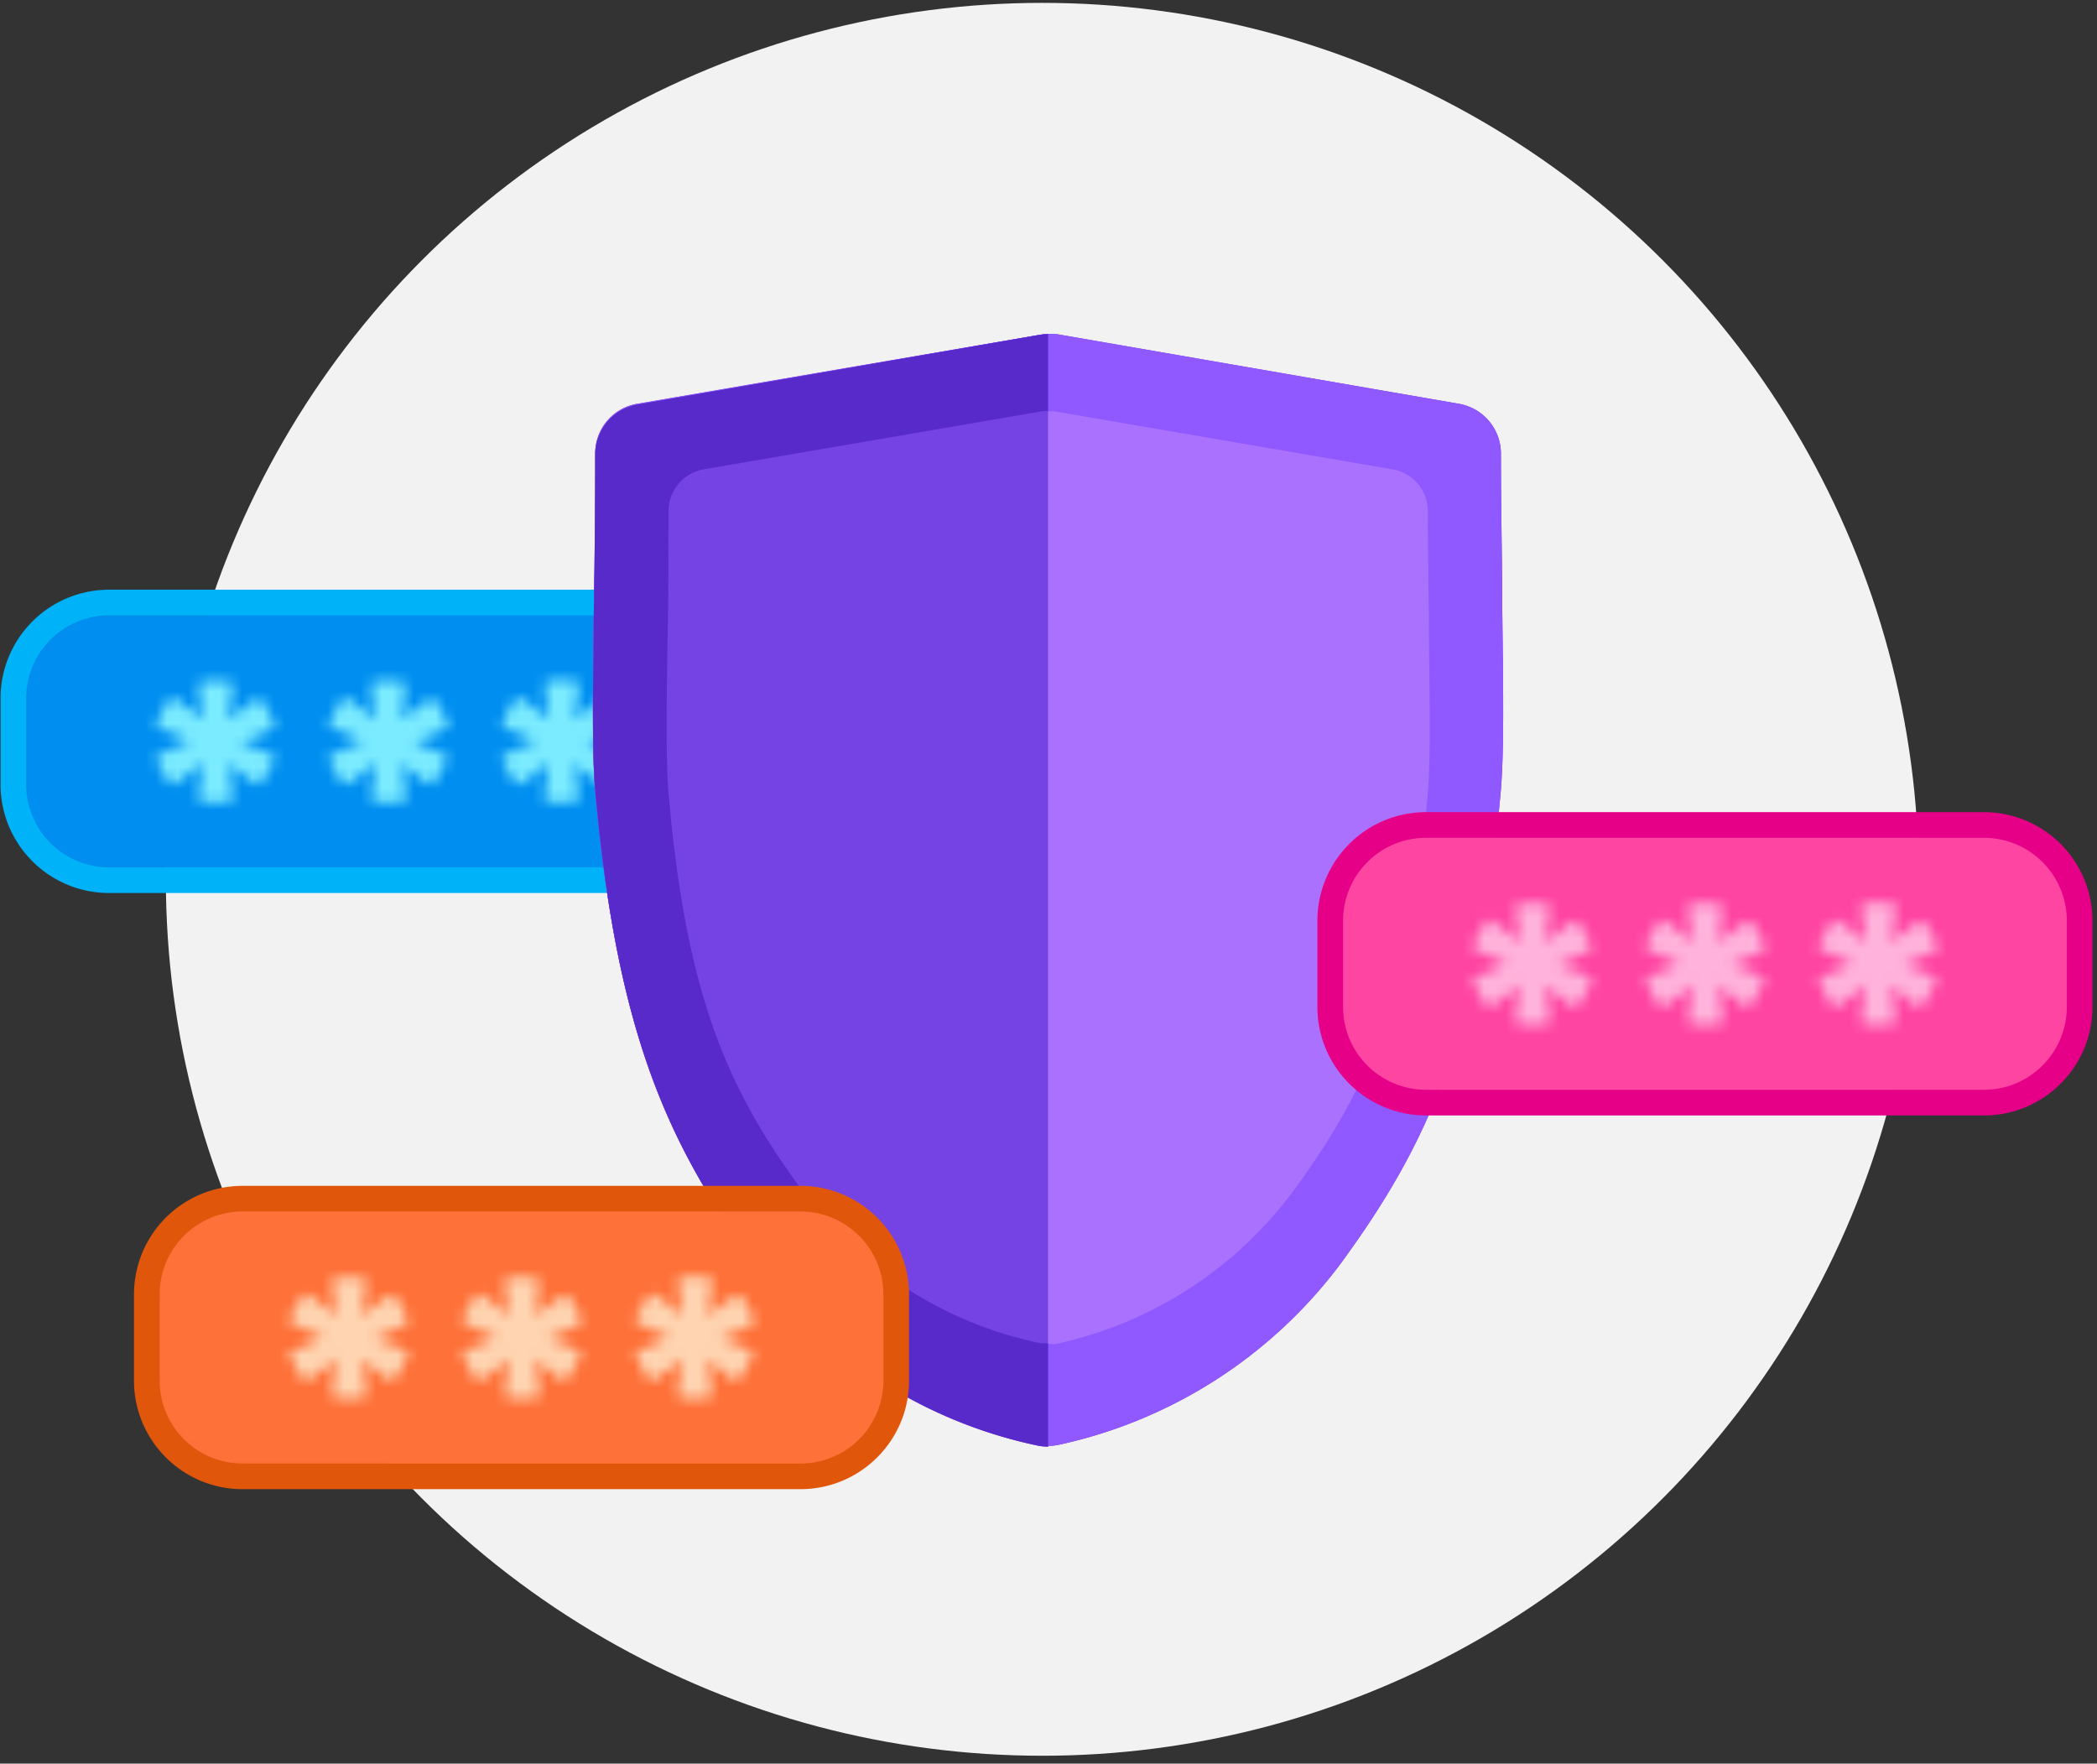 <svg width="195" height="164" xmlns="http://www.w3.org/2000/svg" xmlns:xlink="http://www.w3.org/1999/xlink"><rect width="100%" height="100%" fill="#333333" stroke="none"/><defs><path d="M8.964.08A8.906 8.906 0 00.082 8.961v8.055a8.905 8.905 0 008.882 8.881H60.89a8.906 8.906 0 008.882-8.881V8.962A8.906 8.906 0 0060.89.079H8.964z" id="prefix__a"/><path d="M50.79 8.667a.492.492 0 00-.116.396l.37 2.998-2.467-1.838a.518.518 0 00-.408-.087.496.496 0 00-.333.235l-1.073 1.826a.521.521 0 000 .42.435.435 0 00.273.296l2.812 1.233-2.812 1.172a.497.497 0 00-.273.295.467.467 0 000 .408l1.05 1.863c.068.127.19.217.331.247a.473.473 0 00.395-.098l2.468-1.838-.37 3.034a.509.509 0 00.492.568h2.16a.498.498 0 00.493-.568l-.37-3.01 2.256 1.814a.537.537 0 00.41.098.486.486 0 00.332-.235l1.098-1.862a.497.497 0 00.049-.412.49.49 0 00-.283-.304l-2.69-1.073 2.8-1.233a.477.477 0 00.284-.297.463.463 0 000-.406l-1.048-1.863a.536.536 0 00-.335-.247.54.54 0 00-.404.098l-2.469 1.813.396-3.047a.495.495 0 00-.116-.396.498.498 0 00-.372-.171H51.16a.492.492 0 00-.37.17zm-13.612-.121h-2.145a.5.5 0 00-.374.173.501.501 0 00-.122.393l.372 2.998-2.432-1.887a.5.5 0 00-.394-.087.495.495 0 00-.345.235l-1.075 1.826a.514.514 0 000 .42.477.477 0 00.272.296l2.813 1.233-2.8 1.172a.488.488 0 00-.285.295.474.474 0 000 .408l1.048 1.863a.498.498 0 00.742.149l2.467-1.838-.37 3.034a.509.509 0 00.493.568h2.208a.51.51 0 00.382-.173.563.563 0 00.124-.395l-.382-3.01 2.307 1.814a.49.49 0 00.729-.137l1.11-1.862a.474.474 0 000-.408.44.44 0 00-.284-.308l-2.702-1.073 2.8-1.233a.486.486 0 00.284-.297.463.463 0 000-.406l-1.049-1.863a.488.488 0 00-.334-.247.508.508 0 00-.394.098l-2.467 1.813.308-2.998a.57.57 0 00-.122-.394.51.51 0 00-.38-.172h-.003zm-18.197 0a.51.51 0 00-.493.567l.383 2.997-2.48-1.887a.498.498 0 00-.395-.087.474.474 0 00-.334.235l-1.073 1.826a.506.506 0 000 .42.5.5 0 00.271.296l2.813 1.233-2.8 1.172a.485.485 0 00-.284.295.52.52 0 000 .408l1.049 1.863a.56.56 0 00.332.247.497.497 0 00.407-.098l2.468-1.838-.382 3.034a.509.509 0 00.124.395c.093.106.229.169.369.173h2.208a.513.513 0 00.37-.173.5.5 0 00.124-.395l-.382-3.01 2.367 1.814a.514.514 0 00.396.098.443.443 0 00.333-.235l1.111-1.862a.529.529 0 000-.408.505.505 0 00-.285-.308l-2.813-1.073 2.813-1.233c.13-.054.23-.161.272-.297a.47.47 0 000-.406l-1.036-1.863a.546.546 0 00-.334-.247.51.51 0 00-.405.098l-2.47 1.813.408-2.998a.499.499 0 00-.123-.394.497.497 0 00-.37-.172h-2.16z" id="prefix__c"/><path d="M8.964.08A8.906 8.906 0 00.082 8.961v8.055a8.905 8.905 0 008.882 8.881H60.89a8.906 8.906 0 008.882-8.881V8.962A8.906 8.906 0 0060.89.079H8.964z" id="prefix__e"/><path d="M36.723.387a.492.492 0 00-.115.396l.37 2.999-2.467-1.838a.518.518 0 00-.408-.087.496.496 0 00-.333.235l-1.073 1.826a.521.521 0 000 .419.435.435 0 00.273.297l2.812 1.233-2.812 1.172a.497.497 0 00-.273.295.467.467 0 000 .408l1.05 1.862c.068.127.19.218.331.247a.473.473 0 00.395-.098l2.468-1.838-.37 3.035a.509.509 0 00.492.568h2.16a.498.498 0 00.493-.568l-.37-3.01 2.256 1.813a.537.537 0 00.41.098.486.486 0 00.332-.235l1.098-1.862a.497.497 0 00.049-.412.49.49 0 00-.283-.303l-2.69-1.074 2.8-1.233a.477.477 0 00.284-.297.463.463 0 000-.406l-1.048-1.863a.536.536 0 00-.335-.247.54.54 0 00-.404.099L39.346 3.83l.396-3.048a.495.495 0 00-.116-.396.498.498 0 00-.372-.17H37.094a.492.492 0 00-.37.17zM23.112.267h-2.145a.5.5 0 00-.374.173.501.501 0 00-.122.393l.372 2.998-2.432-1.887a.5.5 0 00-.394-.087.495.495 0 00-.345.235l-1.075 1.826a.514.514 0 000 .419.477.477 0 00.272.297l2.813 1.233-2.8 1.172a.488.488 0 00-.285.295.474.474 0 000 .408l1.048 1.862a.498.498 0 00.742.149l2.467-1.838-.37 3.035a.509.509 0 00.493.568h2.208a.51.51 0 00.382-.173.563.563 0 00.124-.395l-.382-3.01 2.307 1.813a.49.49 0 00.729-.137l1.11-1.862a.474.474 0 000-.408.44.44 0 00-.284-.307l-2.702-1.074 2.8-1.233a.486.486 0 00.284-.297.463.463 0 000-.406l-1.049-1.863a.488.488 0 00-.334-.247.508.508 0 00-.394.099L23.309 3.83l.308-2.998a.57.57 0 00-.122-.394.51.51 0 00-.38-.173h-.003zm-18.197 0a.51.51 0 00-.493.567V.832l.383 2.998-2.48-1.887a.498.498 0 00-.395-.087.474.474 0 00-.334.235L.523 3.918a.506.506 0 000 .419.5.5 0 00.271.297l2.813 1.233-2.8 1.172a.485.485 0 00-.284.295.52.52 0 000 .408l1.049 1.862a.56.56 0 00.332.247.497.497 0 00.407-.098L4.78 7.915l-.382 3.035a.509.509 0 00.124.395c.093.106.229.169.369.173h2.208a.513.513 0 00.37-.173.5.5 0 00.124-.395L7.21 7.94l2.367 1.813a.514.514 0 00.396.098.443.443 0 00.333-.235l1.111-1.862a.529.529 0 000-.408.505.505 0 00-.285-.307L8.32 5.965l2.813-1.233c.13-.053.23-.16.272-.297a.47.47 0 000-.406l-1.036-1.863a.546.546 0 00-.334-.247.51.51 0 00-.405.099L7.16 3.83 7.568.833a.499.499 0 00-.123-.394.497.497 0 00-.37-.173h-2.16z" id="prefix__g"/><path d="M8.964.08A8.906 8.906 0 00.082 8.961v8.055a8.905 8.905 0 008.882 8.881H60.89a8.906 8.906 0 008.882-8.881V8.962A8.906 8.906 0 0060.89.079H8.964z" id="prefix__i"/><path d="M36.723.387a.492.492 0 00-.115.396l.37 2.999-2.467-1.838a.518.518 0 00-.408-.087.496.496 0 00-.333.235l-1.073 1.826a.521.521 0 000 .419.435.435 0 00.273.297l2.812 1.233-2.812 1.172a.497.497 0 00-.273.295.467.467 0 000 .408l1.05 1.862c.068.127.19.218.331.247a.473.473 0 00.395-.098l2.468-1.838-.37 3.035a.509.509 0 00.492.568h2.16a.498.498 0 00.493-.568l-.37-3.01 2.256 1.813a.537.537 0 00.41.098.486.486 0 00.332-.235l1.098-1.862a.497.497 0 00.049-.412.49.49 0 00-.283-.303l-2.69-1.074 2.8-1.233a.477.477 0 00.284-.297.463.463 0 000-.406l-1.048-1.863a.536.536 0 00-.335-.247.54.54 0 00-.404.099L39.346 3.83l.396-3.048a.495.495 0 00-.116-.396.498.498 0 00-.372-.17H37.094a.492.492 0 00-.37.17zM23.112.267h-2.145a.5.5 0 00-.374.173.501.501 0 00-.122.393l.372 2.998-2.432-1.887a.5.5 0 00-.394-.087.495.495 0 00-.345.235l-1.075 1.826a.514.514 0 000 .419.477.477 0 00.272.297l2.813 1.233-2.8 1.172a.488.488 0 00-.285.295.474.474 0 000 .408l1.048 1.862a.498.498 0 00.742.149l2.467-1.838-.37 3.035a.509.509 0 00.493.568h2.208a.51.51 0 00.382-.173.563.563 0 00.124-.395l-.382-3.01 2.307 1.813a.49.49 0 00.729-.137l1.11-1.862a.474.474 0 000-.408.44.44 0 00-.284-.307l-2.702-1.074 2.8-1.233a.486.486 0 00.284-.297.463.463 0 000-.406l-1.049-1.863a.488.488 0 00-.334-.247.508.508 0 00-.394.099L23.309 3.83l.308-2.998a.57.57 0 00-.122-.394.51.51 0 00-.38-.173h-.003zm-18.197 0a.51.51 0 00-.493.567V.832l.383 2.998-2.48-1.887a.498.498 0 00-.395-.087.474.474 0 00-.334.235L.523 3.918a.506.506 0 000 .419.5.5 0 00.271.297l2.813 1.233-2.8 1.172a.485.485 0 00-.284.295.52.52 0 000 .408l1.049 1.862a.56.56 0 00.332.247.497.497 0 00.407-.098L4.78 7.915l-.382 3.035a.509.509 0 00.124.395c.093.106.229.169.369.173h2.208a.513.513 0 00.37-.173.5.5 0 00.124-.395L7.21 7.94l2.367 1.813a.514.514 0 00.396.098.443.443 0 00.333-.235l1.111-1.862a.529.529 0 000-.408.505.505 0 00-.285-.307L8.32 5.965l2.813-1.233c.13-.053.23-.16.272-.297a.47.47 0 000-.406l-1.036-1.863a.546.546 0 00-.334-.247.51.51 0 00-.405.099L7.16 3.83 7.568.833a.499.499 0 00-.123-.394.497.497 0 00-.37-.173h-2.16z" id="prefix__k"/></defs><g transform="translate(0 .267)" fill="none" fill-rule="evenodd"><circle fill="#F2F2F2" cx="96.924" cy="81.5" r="81.5"/><g transform="translate(0 54.519)"><g transform="translate(1.158 1.164)"><mask id="prefix__b" fill="#fff"><use xlink:href="#prefix__a"/></mask><path fill="#008EF0" mask="url(#prefix__b)" d="M-3.972 29.952h77.798V-3.977H-3.972z"/></g><path d="M62.048 1.242V.05H10.12A10.098 10.098 0 00.05 10.122v8.062c.015 5.556 4.513 10.054 10.07 10.07h51.952-.021c5.557-.016 10.055-4.514 10.07-10.07v-8.062A10.098 10.098 0 0062.052.05h-.003v1.192l-.004 1.193a7.713 7.713 0 017.694 7.694v-.004 8.055-.003a7.714 7.714 0 01-7.694 7.693h-51.92.003a7.714 7.714 0 01-7.693-7.693v.003-8.055.003a7.714 7.714 0 017.693-7.693h51.921-.004l.004-1.193z" fill="#00B2F7"/><mask id="prefix__d" fill="#fff"><use xlink:href="#prefix__c"/></mask><path fill="#7BEBFF" mask="url(#prefix__d)" d="M10.49 23.85h51.28V4.441H10.49z"/></g><g fill-rule="nonzero"><path d="M139.698 56.578c0-4.3-.126-9.177-.126-14.672a4.708 4.708 0 00-3.907-4.624l-37.412-6.479a4.99 4.99 0 00-.801 0 5.144 5.144 0 00-.801.07l-37.398 6.409a4.68 4.68 0 00-3.907 4.694c0 5.495 0 10.372-.127 14.672-.098 7.758-.168 13.366.141 16.865 2.038 22.374 6.802 32.592 14.799 43.596a43.863 43.863 0 0026.38 16.991c.305.056.616.085.927.085.306 0 .612-.028.913-.085a44.467 44.467 0 0026.38-16.991c8.025-11.004 12.761-21.222 14.785-43.666.323-3.5.253-9.107.154-16.865z" fill="#7638E9"/><path d="M96.665 30.873l-37.412 6.48a4.708 4.708 0 00-3.893 4.623c0 5.51-.084 10.386-.14 14.686-.085 7.8-.17 13.422.154 16.851 2.024 22.445 6.788 32.676 14.785 43.68a43.849 43.849 0 0026.393 16.978c.302.056.607.084.914.084V30.803a5.144 5.144 0 00-.801.07z" fill="#7638E9"/><path d="M96.777 37.999L65.41 43.38c-1.89.348-3.258 2-3.247 3.921 0 4.61 0 8.7-.098 12.312-.085 6.507-.14 11.243.126 14.138 1.659 18.819 5.594 27.406 12.368 36.64a36.794 36.794 0 0022.135 14.236c.253.02.506.02.759 0V37.942a3.656 3.656 0 00-.675.057z" fill="#7638E9"/><path d="M132.882 59.614c0-3.612-.098-7.702-.112-12.312a3.935 3.935 0 00-3.26-3.92l-31.384-5.383a3.64 3.64 0 00-.674 0v86.7c.257.02.516.02.773 0a37.271 37.271 0 0022.12-14.322c6.747-9.22 10.682-17.806 12.41-36.625.268-2.923.211-7.631.127-14.138z" fill="#DABDFF"/><path d="M139.698 56.578c0-4.3-.126-9.177-.126-14.672a4.708 4.708 0 00-3.907-4.624l-37.412-6.479a4.99 4.99 0 00-.801 0 5.144 5.144 0 00-.801.07l-37.398 6.409a4.68 4.68 0 00-3.907 4.694c0 5.495 0 10.372-.127 14.672-.098 7.758-.168 13.366.141 16.865 2.038 22.374 6.802 32.592 14.799 43.596a43.863 43.863 0 0026.38 16.991c.305.056.616.085.927.085.306 0 .612-.028.913-.085a44.467 44.467 0 0026.38-16.991c8.025-11.004 12.761-21.222 14.785-43.666.323-3.5.253-9.107.154-16.865z" fill="#8F59FF"/><path d="M96.665 30.873l-37.412 6.48a4.708 4.708 0 00-3.893 4.623c0 5.51-.084 10.386-.14 14.686-.085 7.8-.17 13.422.154 16.851 2.024 22.445 6.788 32.676 14.785 43.68a43.849 43.849 0 0026.393 16.978c.302.056.607.084.914.084V30.803a5.144 5.144 0 00-.801.07z" fill="#592ACA"/><path d="M96.777 37.999L65.41 43.38c-1.89.348-3.258 2-3.247 3.921 0 4.61 0 8.7-.098 12.312-.085 6.507-.14 11.243.126 14.138 1.659 18.819 5.594 27.406 12.368 36.64a36.794 36.794 0 0022.135 14.236c.253.02.506.02.759 0V37.942a3.656 3.656 0 00-.675.057z" fill="#7542E4"/><path d="M132.882 59.614c0-3.612-.098-7.702-.112-12.312a3.935 3.935 0 00-3.26-3.92l-31.384-5.383a3.64 3.64 0 00-.674 0v86.7c.257.02.516.02.773 0a37.271 37.271 0 0022.12-14.322c6.747-9.22 10.682-17.806 12.41-36.625.268-2.923.211-7.631.127-14.138z" fill="#AA71FF"/></g><g transform="translate(123.615 76.368)"><mask id="prefix__f" fill="#fff"><use xlink:href="#prefix__e"/></mask><path fill="#FF45A2" mask="url(#prefix__f)" d="M-3.972 29.952h77.798V-3.977H-3.972z"/></g><path d="M184.505 76.446v-1.192H132.576a10.098 10.098 0 00-10.07 10.071V93.388c.015 5.556 4.514 10.054 10.07 10.07h51.953-.021c5.557-.016 10.055-4.514 10.07-10.07V85.325a10.098 10.098 0 00-10.07-10.071h-.003v1.192l-.004 1.193a7.713 7.713 0 017.694 7.693v-.004 8.056-.003a7.714 7.714 0 01-7.694 7.693h-51.92.002a7.714 7.714 0 01-7.692-7.693v.003-8.056.003a7.714 7.714 0 017.692-7.692h51.922-.004l.004-1.193z" fill="#E60087"/><g transform="translate(136.523 83.483)"><mask id="prefix__h" fill="#fff"><use xlink:href="#prefix__g"/></mask><path fill="#FFB2DB" mask="url(#prefix__h)" d="M-3.576 15.571h51.28v-19.41h-51.28z"/></g><g><g transform="translate(13.57 111.119)"><mask id="prefix__j" fill="#fff"><use xlink:href="#prefix__i"/></mask><path fill="#FE7139" mask="url(#prefix__j)" d="M-3.972 29.952h77.798V-3.977H-3.972z"/></g><path d="M74.46 111.197v-1.192H22.53a10.098 10.098 0 00-10.07 10.072v8.062c.015 5.556 4.514 10.054 10.07 10.071h51.952-.02c5.556-.017 10.054-4.515 10.07-10.07v-8.063a10.098 10.098 0 00-10.07-10.072h-.004v1.192l-.004 1.193a7.713 7.713 0 017.694 7.694v-.004 8.055-.003a7.714 7.714 0 01-7.694 7.693h-51.92.003a7.714 7.714 0 01-7.693-7.693v.003-8.055.003a7.714 7.714 0 017.693-7.693h51.921-.004l.004-1.193z" fill="#E0570C"/><g transform="translate(26.477 118.235)"><mask id="prefix__l" fill="#fff"><use xlink:href="#prefix__k"/></mask><path fill="#FED4B1" mask="url(#prefix__l)" d="M-3.576 15.571h51.28v-19.41h-51.28z"/></g></g></g></svg>
